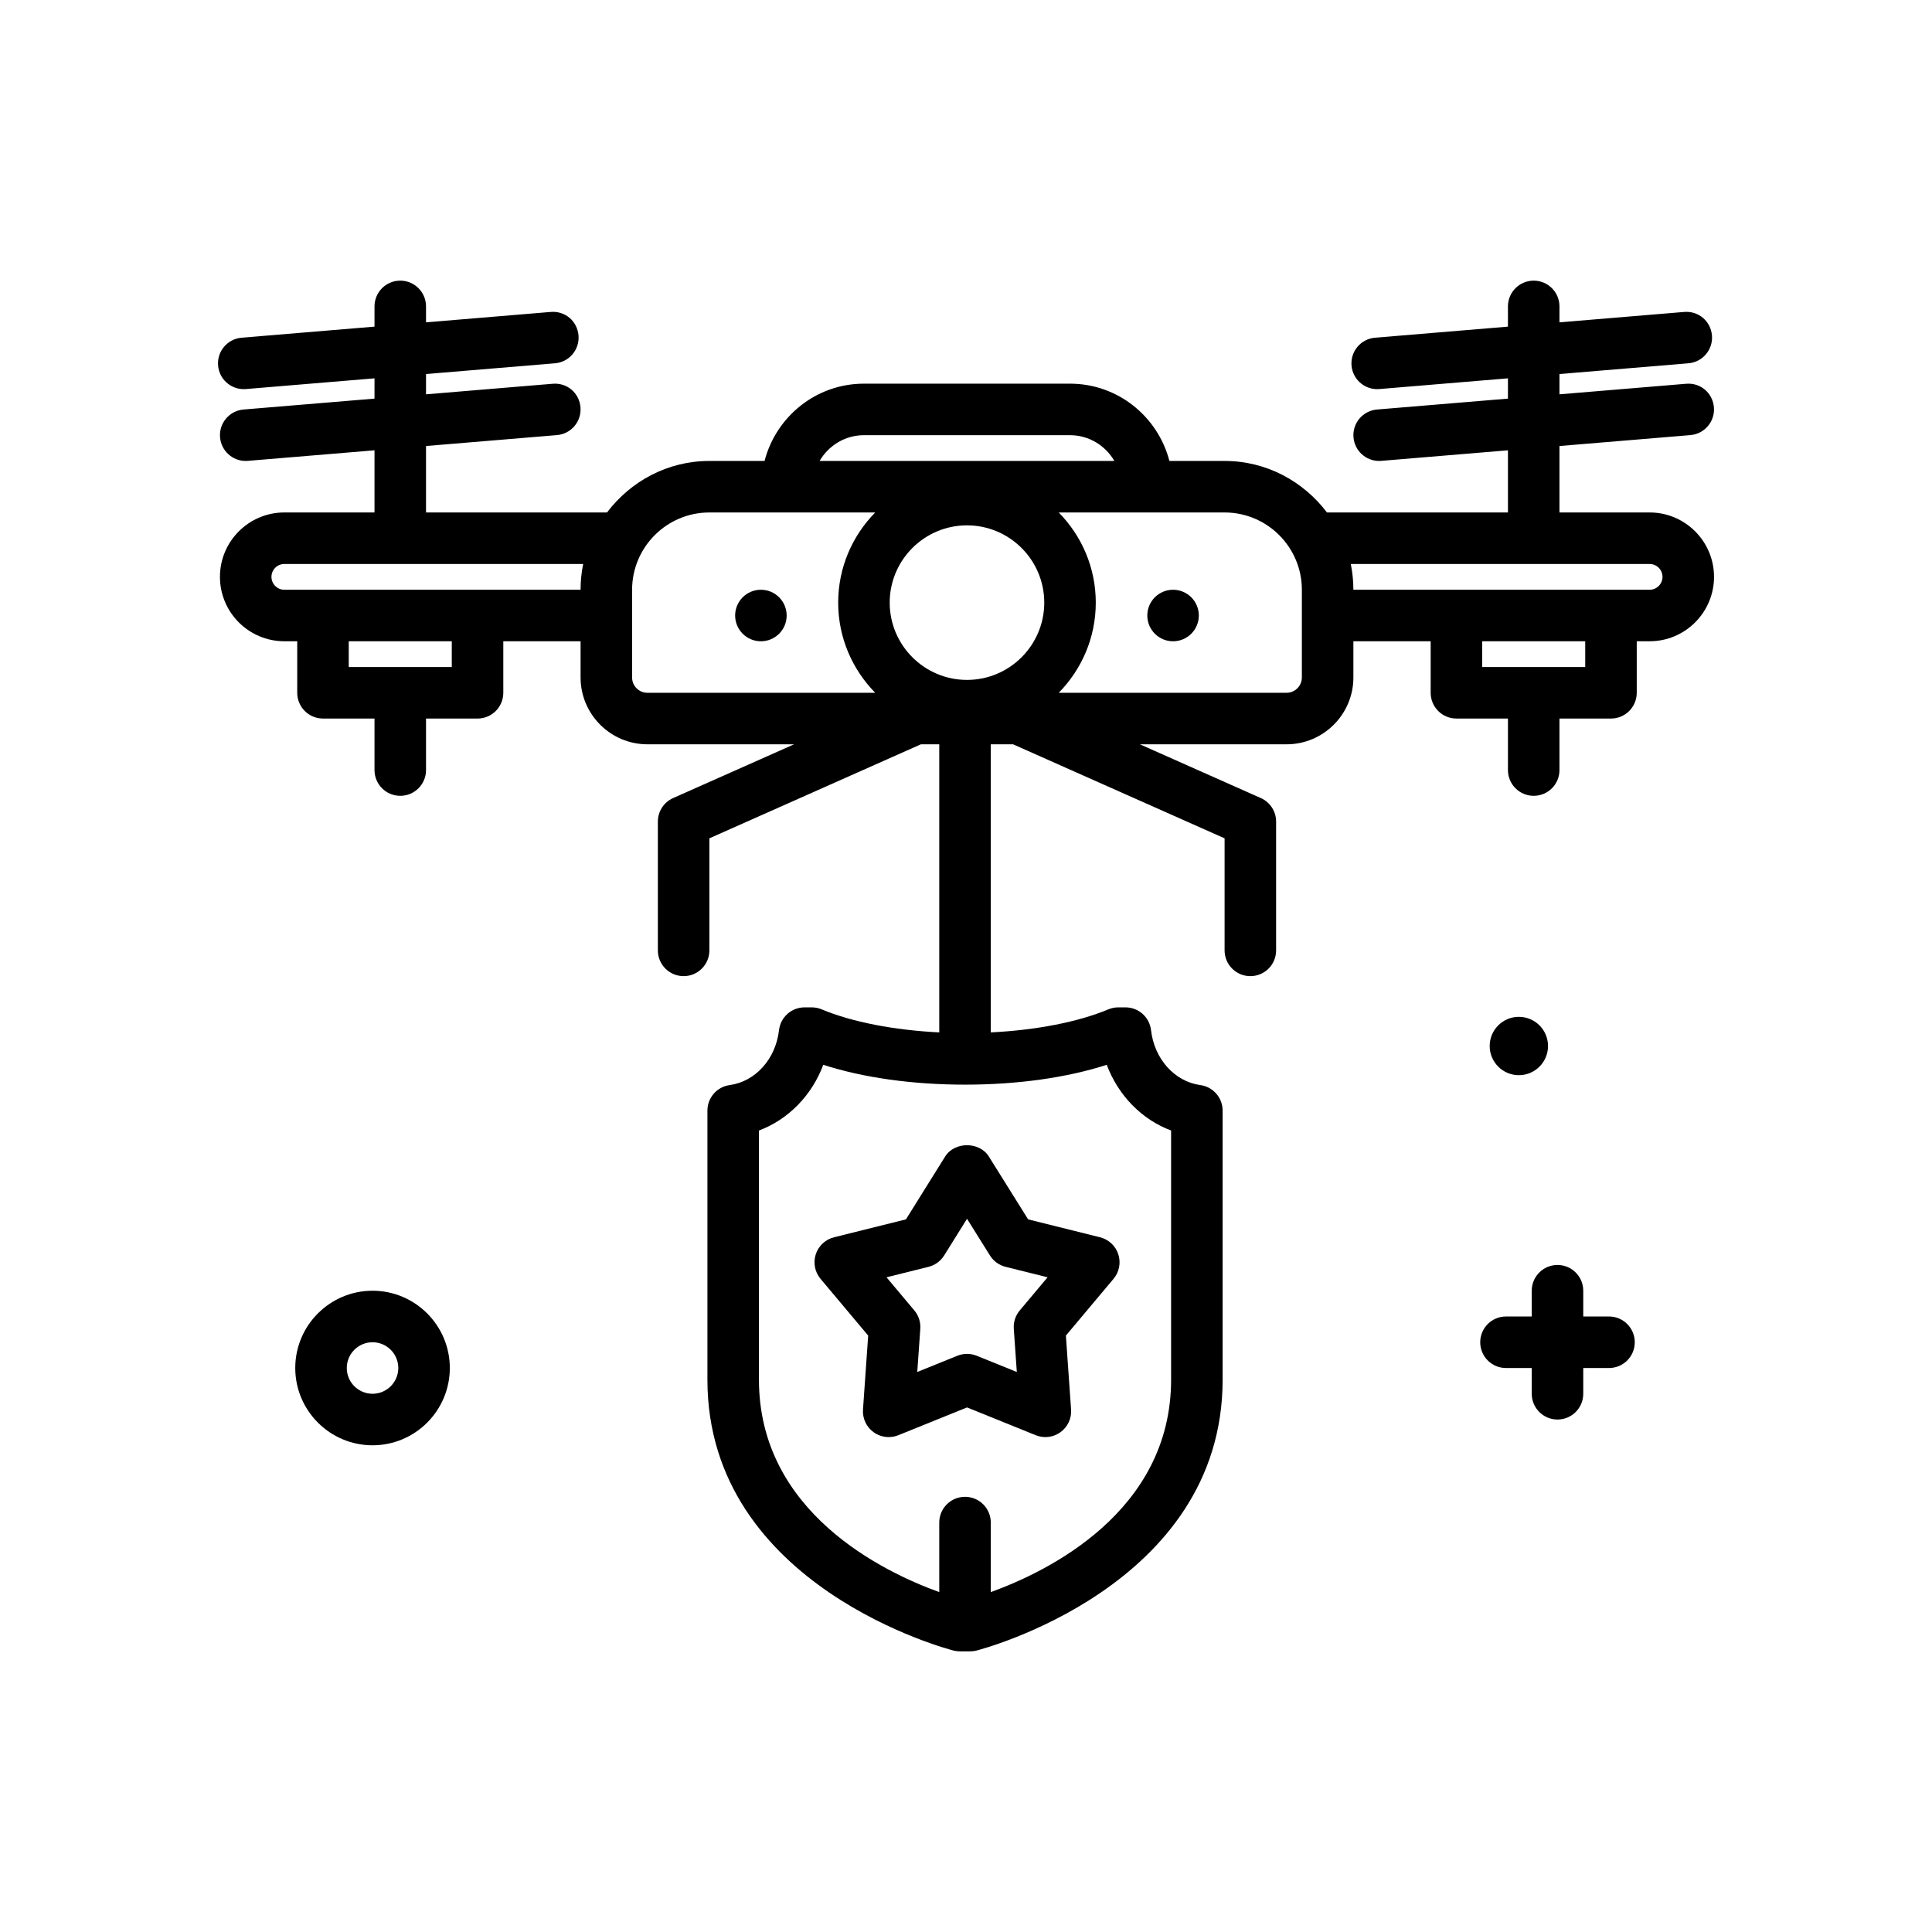 <svg id="d-police" enable-background="new 0 0 300 300" height="512" viewBox="0 0 300 300" width="512" xmlns="http://www.w3.org/2000/svg"><g><path d="m57.847 200.424c-6.617 0-12 5.383-12 12s5.383 12 12 12 12-5.383 12-12-5.383-12-12-12zm0 16c-2.207 0-4-1.795-4-4s1.793-4 4-4 4 1.795 4 4-1.793 4-4 4z"/><path d="m249.847 204.424h-4v-4c0-2.209-1.789-4-4-4s-4 1.791-4 4v4h-4c-2.211 0-4 1.791-4 4s1.789 4 4 4h4v4c0 2.209 1.789 4 4 4s4-1.791 4-4v-4h4c2.211 0 4-1.791 4-4s-1.789-4-4-4z"/><path d="m256.152 79.576h-14v-10.319l20.332-1.694c2.203-.184 3.836-2.117 3.652-4.318-.184-2.199-2.055-3.846-4.316-3.654l-19.668 1.639v-3.15l20.027-1.669c2.203-.184 3.836-2.117 3.652-4.318-.184-2.199-2.059-3.844-4.316-3.654l-19.363 1.614v-2.475c0-2.209-1.789-4-4-4s-4 1.791-4 4v3.142l-20.637 1.72c-2.203.184-3.836 2.117-3.652 4.318.172 2.088 1.922 3.668 3.98 3.668.109 0 .223-.004.336-.014l19.973-1.664v3.15l-20.332 1.692c-2.203.184-3.836 2.117-3.652 4.318.172 2.088 1.922 3.668 3.98 3.668.109 0 .223-.004.336-.014l19.668-1.639v9.653h-28.103c-3.654-4.828-9.39-8-15.897-8h-8.568c-1.788-6.881-7.997-12-15.432-12h-32c-7.435 0-13.644 5.119-15.432 12h-8.568c-6.508 0-12.243 3.172-15.897 8h-28.103v-10.319l20.332-1.694c2.203-.184 3.836-2.117 3.652-4.318-.18-2.199-2.047-3.846-4.316-3.654l-19.668 1.639v-3.15l20.027-1.669c2.203-.184 3.836-2.117 3.652-4.318-.184-2.199-2.051-3.844-4.316-3.654l-19.363 1.614v-2.475c0-2.209-1.789-4-4-4s-4 1.791-4 4v3.142l-20.637 1.72c-2.203.184-3.836 2.117-3.652 4.318.172 2.088 1.922 3.668 3.98 3.668.109 0 .223-.004.336-.014l19.973-1.664v3.15l-20.332 1.692c-2.203.184-3.836 2.117-3.652 4.318.172 2.088 1.922 3.668 3.98 3.668.109 0 .223-.004.336-.014l19.668-1.639v9.653h-14c-5.516 0-10 4.486-10 10s4.484 10 10 10h2v8c0 2.209 1.789 4 4 4h8v8c0 2.209 1.789 4 4 4s4-1.791 4-4v-8h8c2.211 0 4-1.791 4-4v-8h12v5.623c0 5.723 4.656 10.377 10.379 10.377h22.774l-18.778 8.346c-1.445.641-2.375 2.074-2.375 3.654v20c0 2.209 1.789 4 4 4s4-1.791 4-4v-17.4l32.847-14.6h2.848v44.736c-7.031-.351-13.539-1.605-18.262-3.58-.488-.203-1.012-.309-1.543-.309h-1.105c-2.031 0-3.742 1.523-3.973 3.543-.516 4.479-3.664 7.982-7.656 8.525-1.98.268-3.461 1.961-3.461 3.963v41.781c0 32.268 37.859 41.977 38.242 42.07.312.078.633.117.957.117h1.602c.324 0 .645-.039.957-.117.383-.094 38.242-9.803 38.242-42.07v-41.781c0-2.002-1.48-3.695-3.461-3.963-3.992-.543-7.141-4.047-7.656-8.525-.23-2.02-1.941-3.543-3.973-3.543h-1.105c-.531 0-1.055.105-1.543.309-4.723 1.975-11.23 3.229-18.262 3.58v-44.736h3.458l32.847 14.6v17.4c0 2.209 1.789 4 4 4s4-1.791 4-4v-20c0-1.58-.93-3.014-2.375-3.654l-18.778-8.346h22.774c5.723 0 10.379-4.654 10.379-10.377v-5.623h12v8c0 2.209 1.789 4 4 4h8v8c0 2.209 1.789 4 4 4s4-1.791 4-4v-8h8c2.211 0 4-1.791 4-4v-8h2c5.516 0 10-4.486 10-10s-4.485-10-10-10zm-74.305 95.971v38.689c0 20.565-19.294 29.841-28 32.985v-10.797c0-2.209-1.789-4-4-4s-4 1.791-4 4v10.797c-8.706-3.144-28-12.419-28-32.985v-38.689c4.562-1.711 8.207-5.445 9.992-10.205 6.184 2 13.852 3.082 22.008 3.082s15.824-1.082 22.008-3.082c1.785 4.76 5.429 8.494 9.992 10.205zm-47.695-107.971h32c2.947 0 5.499 1.62 6.887 4h-45.774c1.388-2.379 3.939-4 6.887-4zm16 38c-6.617 0-12-5.383-12-12s5.383-12 12-12 12 5.383 12 12-5.383 12-12 12zm-80-2h-16v-4h16zm-26-12c-1.102 0-2-.896-2-2s.898-2 2-2h46.404c-.264 1.293-.404 2.63-.404 4zm54 13.623v-13.623c0-6.617 5.383-12 12-12h25.753c-3.549 3.611-5.753 8.549-5.753 14s2.204 10.389 5.753 14h-35.375c-1.312 0-2.378-1.066-2.378-2.377zm104 0c0 1.311-1.066 2.377-2.379 2.377h-35.374c3.549-3.611 5.753-8.549 5.753-14s-2.204-10.389-5.753-14h25.753c6.617 0 12 5.383 12 12zm44-1.623h-16v-4h16zm10-12h-46c0-1.37-.141-2.707-.404-4h46.404c1.102 0 2 .896 2 2s-.899 2-2 2z"/><circle cx="182.152" cy="95.577" r="4"/><circle cx="118.152" cy="95.577" r="4"/><path d="m240.376 162.424c0-2.502-2.028-4.53-4.529-4.53s-4.529 2.028-4.529 4.53c0 2.501 2.028 4.529 4.529 4.529s4.529-2.028 4.529-4.529z"/><path d="m140.675 189.342-11.164 2.781c-1.34.332-2.414 1.332-2.84 2.645s-.145 2.752.742 3.809l7.398 8.812-.805 11.479c-.098 1.375.52 2.705 1.637 3.516.695.504 1.52.764 2.352.764.508 0 1.016-.096 1.5-.291l10.664-4.312 10.668 4.312c1.281.52 2.734.342 3.852-.473 1.117-.811 1.734-2.141 1.637-3.516l-.805-11.479 7.398-8.812c.887-1.057 1.168-2.496.742-3.809s-1.5-2.312-2.84-2.645l-11.164-2.781-6.098-9.76c-1.461-2.34-5.324-2.34-6.785 0zm9.484-.09 3.562 5.699c.547.879 1.418 1.512 2.426 1.762l6.52 1.625-4.32 5.145c-.668.795-1 1.816-.926 2.852l.469 6.705-6.23-2.52c-.48-.193-.992-.291-1.5-.291s-1.02.098-1.5.291l-6.227 2.518.469-6.703c.074-1.035-.258-2.057-.926-2.852l-4.32-5.145 6.52-1.625c1.008-.25 1.879-.883 2.43-1.762z"/></g></svg>